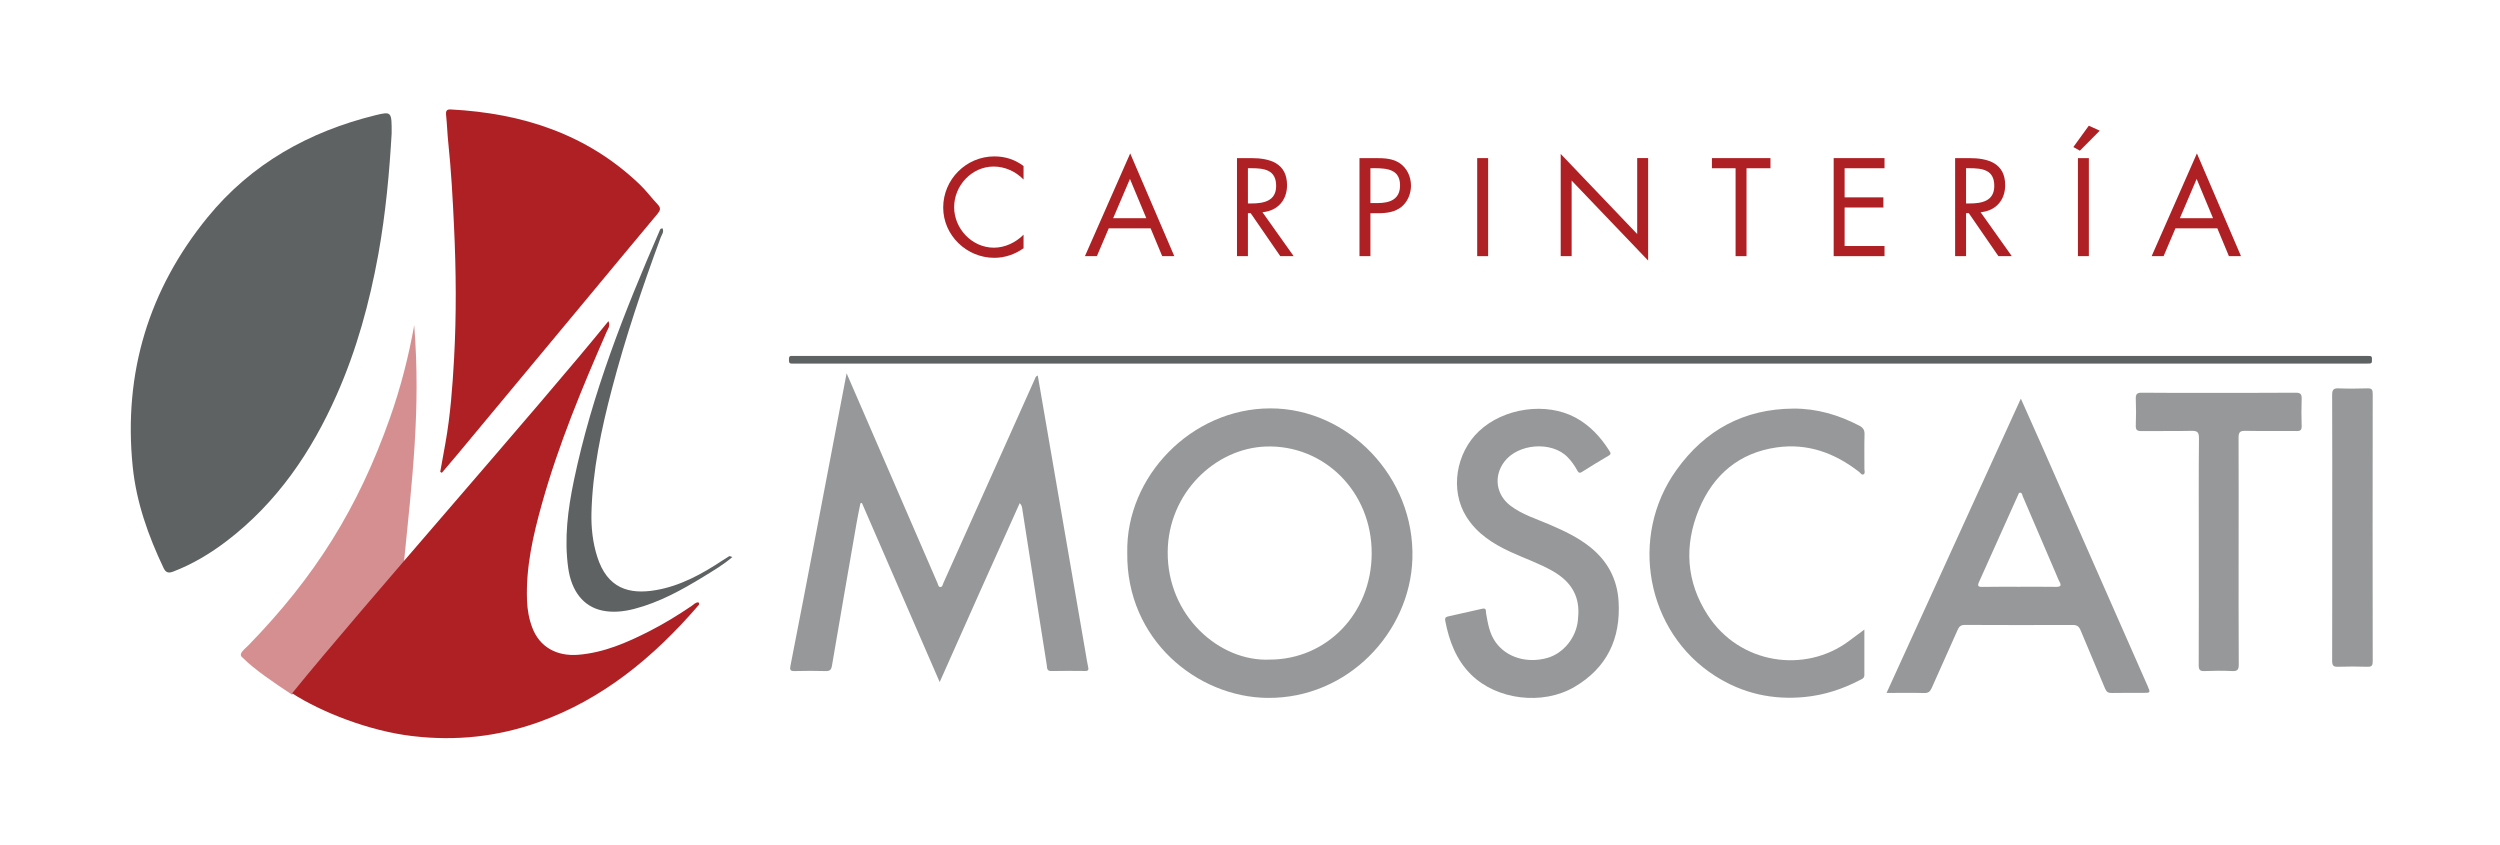 <?xml version="1.0" encoding="utf-8"?>
<!-- Generator: Adobe Illustrator 25.4.1, SVG Export Plug-In . SVG Version: 6.00 Build 0)  -->
<svg version="1.1" id="Layer_1" xmlns="http://www.w3.org/2000/svg" xmlns:xlink="http://www.w3.org/1999/xlink" x="0px" y="0px"
	 viewBox="0 0 569.39 192.39" style="enable-background:new 0 0 569.39 192.39;" xml:space="preserve">
<style type="text/css">
	.st0{fill:#5E6263;}
	.st1{fill:#979899;}
	.st2{fill:#AE2024;}
	.st3{opacity:0.5;fill:#AE2024;}
</style>
<path class="st0" d="M89.2,30.4c-0.49,8.56-1.33,18.12-3.05,27.59c-2,10.99-4.92,21.66-9.43,31.86
	c-5.78,13.09-13.62,24.59-25.01,33.31c-3.78,2.89-7.83,5.32-12.28,7.03c-1.07,0.41-1.68,0.23-2.18-0.83
	c-3.49-7.34-6.2-14.96-7.03-23.11c-2.15-21.33,3.68-40.34,17.04-56.74c9.98-12.24,23.16-19.56,38.29-23.28
	C89.2,25.35,89.22,25.44,89.2,30.4z"/>
<path class="st1" d="M195.97,114.62c-0.29,1.46-0.6,2.93-0.86,4.4c-1.89,10.87-3.78,21.74-5.63,32.61
	c-0.16,0.95-0.51,1.24-1.45,1.21c-2.34-0.07-4.69-0.06-7.03,0c-0.95,0.02-1.16-0.19-0.97-1.19c2-10.17,3.95-20.36,5.9-30.54
	c2.28-11.9,4.54-23.8,6.89-36.09c1.34,3.08,2.54,5.84,3.73,8.6c5.66,13.06,11.31,26.12,16.97,39.18c0.15,0.34,0.19,0.87,0.6,0.9
	c0.52,0.04,0.58-0.55,0.74-0.91c5.48-12.2,10.95-24.41,16.42-36.62c1.47-3.29,2.93-6.59,4.42-9.87c0.12-0.27,0.19-0.64,0.66-0.77
	c0.96,5.58,1.92,11.14,2.88,16.7c2.68,15.56,5.37,31.12,8.05,46.68c0.17,0.98,0.31,1.97,0.53,2.94c0.15,0.65,0.1,0.98-0.67,0.97
	c-2.58-0.03-5.15-0.04-7.73,0.01c-1.06,0.02-0.92-0.78-1.01-1.36c-0.8-4.98-1.58-9.96-2.36-14.94c-1.09-6.96-2.17-13.91-3.26-20.87
	c-0.05-0.32-0.14-0.64-0.54-1.07c-3.03,6.74-6.07,13.47-9.08,20.21c-3.01,6.74-6.01,13.49-9.15,20.55
	c-6-13.81-11.85-27.3-17.71-40.79C196.19,114.59,196.08,114.61,195.97,114.62z"/>
<path class="st1" d="M256.74,125.89c-0.34-17.36,14.63-32.87,32.6-32.88c17.65-0.01,32.95,15.58,32.34,34.31
	c-0.55,16.71-14.71,31.78-32.95,31.63C272.76,158.83,256.49,145.75,256.74,125.89z M289.12,150.23c13.09,0,23.22-10.55,23.29-24.1
	c0.08-14.25-10.97-24.89-24.11-24.43c-11.6,0.41-22.23,10.65-22.35,23.97C265.82,140.27,277.75,150.72,289.12,150.23z"/>
<path class="st2" d="M100.27,107.47c0.39-2.15,0.77-4.3,1.16-6.45c1.15-6.41,1.63-12.9,1.99-19.39c0.55-9.99,0.46-19.98-0.01-29.97
	c-0.3-6.39-0.64-12.78-1.31-19.15c-0.22-2.1-0.28-4.22-0.5-6.32c-0.09-0.91,0.11-1.32,1.08-1.26c16.2,0.86,30.95,5.53,43.03,17.09
	c1.47,1.4,2.68,3.07,4.09,4.55c0.79,0.83,0.58,1.39-0.08,2.17c-5.28,6.3-10.52,12.64-15.78,18.97
	c-9.92,11.93-19.84,23.86-29.76,35.79c-1.17,1.41-2.36,2.79-3.55,4.19C100.52,107.61,100.39,107.54,100.27,107.47z"/>
<path class="st1" d="M460.26,90.79c1.57,3.52,3.09,6.89,4.58,10.28c4.55,10.34,9.1,20.68,13.65,31.01
	c3.54,8.03,7.08,16.07,10.62,24.1c0.71,1.62,0.7,1.63-1.1,1.63c-2.34,0-4.69-0.03-7.03,0.02c-0.81,0.02-1.21-0.22-1.55-1.03
	c-1.82-4.44-3.75-8.83-5.57-13.26c-0.37-0.89-0.83-1.2-1.77-1.2c-8.2,0.03-16.4,0.03-24.6-0.01c-0.91,0-1.29,0.36-1.64,1.16
	c-1.94,4.43-3.97,8.83-5.92,13.26c-0.36,0.81-0.79,1.11-1.68,1.09c-2.76-0.07-5.52-0.02-8.58-0.02
	C439.89,135.43,450.03,113.2,460.26,90.79z M459.91,133.64c2.76,0,5.52-0.03,8.29,0.02c1.06,0.02,1.43-0.23,0.81-1.26
	c-0.19-0.32-0.31-0.69-0.46-1.04c-2.62-6.1-5.23-12.21-7.85-18.31c-0.14-0.32-0.13-0.82-0.61-0.84c-0.33-0.01-0.39,0.37-0.5,0.62
	c-2.95,6.58-5.9,13.16-8.86,19.73c-0.4,0.88-0.19,1.13,0.76,1.11C454.3,133.61,457.11,133.65,459.91,133.64z"/>
<path class="st1" d="M359.48,139.83c0.2-4.53-2.04-7.56-5.73-9.7c-3.1-1.79-6.49-2.93-9.72-4.43c-3.97-1.83-7.6-4.13-10.02-7.96
	c-3.85-6.09-2.4-14.6,2.83-19.53c5.67-5.35,15.36-6.68,21.99-3.1c3.27,1.77,5.71,4.4,7.69,7.53c0.27,0.42,0.53,0.74-0.13,1.13
	c-2.07,1.21-4.11,2.46-6.13,3.74c-0.63,0.39-0.85-0.02-1.07-0.43c-0.59-1.09-1.32-2.1-2.17-2.97c-3.63-3.72-11.35-3.1-14.45,1.11
	c-2.43,3.3-1.82,7.47,1.44,9.95c2.67,2.03,5.84,2.98,8.84,4.27c3.32,1.43,6.58,2.94,9.43,5.25c3.89,3.15,6.05,7.24,6.36,12.23
	c0.53,8.55-2.67,15.22-10.08,19.55c-7.21,4.21-17.65,2.97-23.52-2.84c-3.38-3.34-4.99-7.63-5.88-12.25
	c-0.1-0.49,0.01-0.84,0.54-0.96c2.65-0.59,5.29-1.2,7.94-1.79c0.99-0.22,0.75,0.66,0.83,1.1c0.41,2.3,0.77,4.59,2.18,6.55
	c2.47,3.45,7.11,4.87,11.75,3.57c3.69-1.04,6.6-4.63,6.98-8.63C359.41,140.78,359.44,140.3,359.48,139.83z"/>
<path class="st1" d="M424.62,143.39c0,3.66,0,7.03,0,10.39c0,0.74-0.63,0.91-1.1,1.15c-3.91,2.03-8.02,3.37-12.41,3.81
	c-7.37,0.73-14.21-0.78-20.51-4.81c-15.65-10-19.69-31.69-8.77-46.9c6.59-9.19,15.43-13.88,26.58-13.97
	c5.33-0.04,10.34,1.42,15.08,3.9c0.85,0.44,1.2,1,1.17,2.01c-0.08,2.62-0.02,5.24-0.03,7.86c0,0.41,0.22,0.96-0.17,1.19
	c-0.44,0.26-0.72-0.3-1.03-0.54c-5.54-4.31-11.7-6.57-18.72-5.59c-8.59,1.2-14.52,6.24-17.79,14.17
	c-3.38,8.21-2.89,16.44,2.01,24.01c7.32,11.31,22.23,13.33,32.13,5.96C422.15,145.21,423.27,144.39,424.62,143.39z"/>
<path class="st1" d="M509.86,125.44c0,8.63-0.02,17.26,0.03,25.89c0.01,1.19-0.3,1.57-1.48,1.51c-2.1-0.1-4.22-0.09-6.32,0
	c-1.09,0.05-1.33-0.34-1.32-1.38c0.04-9.35,0.02-18.69,0.02-28.04c0-7.87-0.04-15.74,0.04-23.6c0.01-1.44-0.43-1.72-1.73-1.69
	c-3.79,0.09-7.59,0-11.39,0.05c-0.96,0.01-1.31-0.24-1.27-1.27c0.07-2,0.08-4.01,0-6.01c-0.04-1.1,0.24-1.48,1.38-1.46
	c4.64,0.06,9.28,0.03,13.92,0.03c7.03,0,14.06,0.03,21.09-0.03c1.15-0.01,1.43,0.35,1.39,1.45c-0.08,2.05-0.06,4.1,0,6.15
	c0.02,0.88-0.26,1.14-1.12,1.13c-3.89-0.04-7.78,0.03-11.67-0.04c-1.2-0.02-1.59,0.24-1.58,1.55
	C509.89,108.27,509.86,116.86,509.86,125.44z"/>
<path class="st0" d="M360.09,81.06c59.46,0,118.92,0,178.39,0c0.42,0,0.84,0,1.26,0.02c0.56,0.03,0.49,0.48,0.48,0.85
	c0,0.36,0.09,0.82-0.47,0.86c-0.47,0.03-0.94,0.02-1.4,0.02c-118.83,0-237.66,0-356.49,0c-0.52,0-1.03-0.02-1.55,0
	c-0.63,0.02-0.62-0.42-0.62-0.87c0-0.44-0.04-0.89,0.61-0.88c0.37,0.01,0.75,0,1.12,0C240.98,81.06,300.53,81.06,360.09,81.06z"/>
<path class="st1" d="M531.18,120.15c0-10.06,0.02-20.12-0.02-30.18c-0.01-1.17,0.29-1.57,1.48-1.52c2.2,0.09,4.4,0.06,6.6,0
	c0.95-0.03,1.16,0.31,1.16,1.24c-0.03,20.31-0.03,40.62,0,60.94c0,0.92-0.21,1.25-1.16,1.23c-2.25-0.07-4.5-0.08-6.75,0
	c-1.07,0.04-1.33-0.3-1.33-1.37C531.19,140.37,531.18,130.26,531.18,120.15z"/>
<path class="st0" d="M166.8,126.87c-2.17,1.85-4.4,3.14-6.58,4.48c-4.97,3.04-10.05,5.84-15.73,7.32c-2.43,0.63-4.92,0.9-7.35,0.38
	c-4.31-0.92-6.99-4.46-7.72-9.64c-0.95-6.78-0.08-13.42,1.3-20.04c4.13-19.76,11.49-38.36,19.48-56.75
	c0.11-0.26,0.13-0.59,0.67-0.63c0.45,0.79-0.17,1.49-0.41,2.14c-4.18,11.34-8.03,22.78-11.1,34.48c-2.42,9.22-4.39,18.52-4.65,28.1
	c-0.09,3.4,0.27,6.78,1.3,10.05c2.3,7.29,7.28,8.68,13.33,7.65c5.57-0.95,10.48-3.64,15.17-6.74c0.53-0.35,1.06-0.69,1.6-1.01
	C166.19,126.62,166.33,126.72,166.8,126.87z"/>
<path class="st2" d="M66.53,157.9c15.58-19.24,56.33-65.35,72.05-84.76c0.45,1.15-0.1,1.71-0.36,2.3
	c-5.62,12.84-11.01,25.77-14.8,39.32c-2.01,7.19-3.68,14.45-3.39,22.02c0.08,2.15,0.46,4.24,1.22,6.23
	c1.67,4.35,5.53,6.51,10.43,6.12c5.84-0.47,11.07-2.75,16.2-5.36c3.35-1.71,6.56-3.67,9.68-5.79c0.46-0.32,0.86-0.82,1.51-0.79
	c0.31,0.3,0.14,0.53-0.06,0.76c-10.11,11.7-21.71,21.31-36.41,26.55c-9.32,3.32-18.9,4.32-28.73,3.14
	C84.05,166.48,73.16,162.18,66.53,157.9"/>
<path class="st3" d="M66.53,158.23c-4.24-2.83-8.48-5.65-11.31-8.48c-1.08-0.82,0.47-1.86,1.41-2.83
	c15.1-15.53,24.91-31.13,32.19-51.75c2.42-6.86,4.23-13.88,5.52-21.11c1.52,19.23-0.48,35.26-2.38,54.48"/>
<path d="M165.48,138.36"/>
<path d="M165.48,138.36"/>
<g>
	<path class="st2" d="M233.12,40.89c-1.78-1.84-4.24-2.96-6.81-2.96c-4.98,0-9,4.32-9,9.24s4.06,9.24,9.06,9.24
		c2.52,0,4.98-1.18,6.75-2.96v3.08c-1.92,1.39-4.29,2.19-6.66,2.19c-6.31,0-11.64-5.12-11.64-11.46c0-6.4,5.24-11.64,11.64-11.64
		c2.49,0,4.68,0.71,6.66,2.19V40.89z"/>
	<path class="st2" d="M252.52,52l-2.7,6.34h-2.72l10.31-23.4l10.04,23.4h-2.75L262.06,52H252.52z M257.35,40.75l-3.82,8.94h7.55
		L257.35,40.75z"/>
	<path class="st2" d="M284.22,58.34h-2.49V36.01h3.23c4.24,0,8.17,1.13,8.17,6.16c0,3.44-2.16,5.86-5.6,6.16l7.11,10.01h-3.05
		l-6.75-9.8h-0.62V58.34z M284.22,46.34h0.77c2.81,0,5.66-0.53,5.66-4c0-3.67-2.69-4.03-5.69-4.03h-0.74V46.34z"/>
	<path class="st2" d="M312.12,58.34h-2.49V36.01h3.67c1.93,0,3.91,0.06,5.54,1.18c1.66,1.16,2.52,3.11,2.52,5.09
		c0,1.81-0.74,3.64-2.13,4.8c-1.51,1.24-3.44,1.48-5.3,1.48h-1.81V58.34z M312.12,46.25h1.66c2.75,0,5.09-0.83,5.09-4.03
		c0-3.64-2.93-3.91-5.83-3.91h-0.92V46.25z"/>
	<path class="st2" d="M338.93,58.34h-2.49V36.01h2.49V58.34z"/>
	<path class="st2" d="M355.46,35.06l17.42,18.24v-17.3h2.49v23.34l-17.42-18.21v17.21h-2.49V35.06z"/>
	<path class="st2" d="M397.78,58.34h-2.49V38.32h-5.39v-2.31h13.33v2.31h-5.45V58.34z"/>
	<path class="st2" d="M417.63,36.01h11.58v2.31h-9.09v6.63h8.83v2.31h-8.83v8.77h9.09v2.31h-11.58V36.01z"/>
	<path class="st2" d="M447.78,58.34h-2.49V36.01h3.23c4.24,0,8.17,1.13,8.17,6.16c0,3.44-2.16,5.86-5.6,6.16l7.11,10.01h-3.05
		l-6.75-9.8h-0.62V58.34z M447.78,46.34h0.77c2.81,0,5.66-0.53,5.66-4c0-3.67-2.69-4.03-5.69-4.03h-0.74V46.34z"/>
	<path class="st2" d="M478.23,29.76l-4.53,4.56l-1.48-0.83l3.52-4.86L478.23,29.76z M475.75,58.34h-2.49V36.01h2.49V58.34z"/>
	<path class="st2" d="M495.47,52l-2.7,6.34h-2.72l10.31-23.4l10.04,23.4h-2.75L505.01,52H495.47z M500.3,40.75l-3.82,8.94h7.55
		L500.3,40.75z"/>
</g>
<g>
</g>
<g>
</g>
<g>
</g>
<g>
</g>
<g>
</g>
<g>
</g>
</svg>
